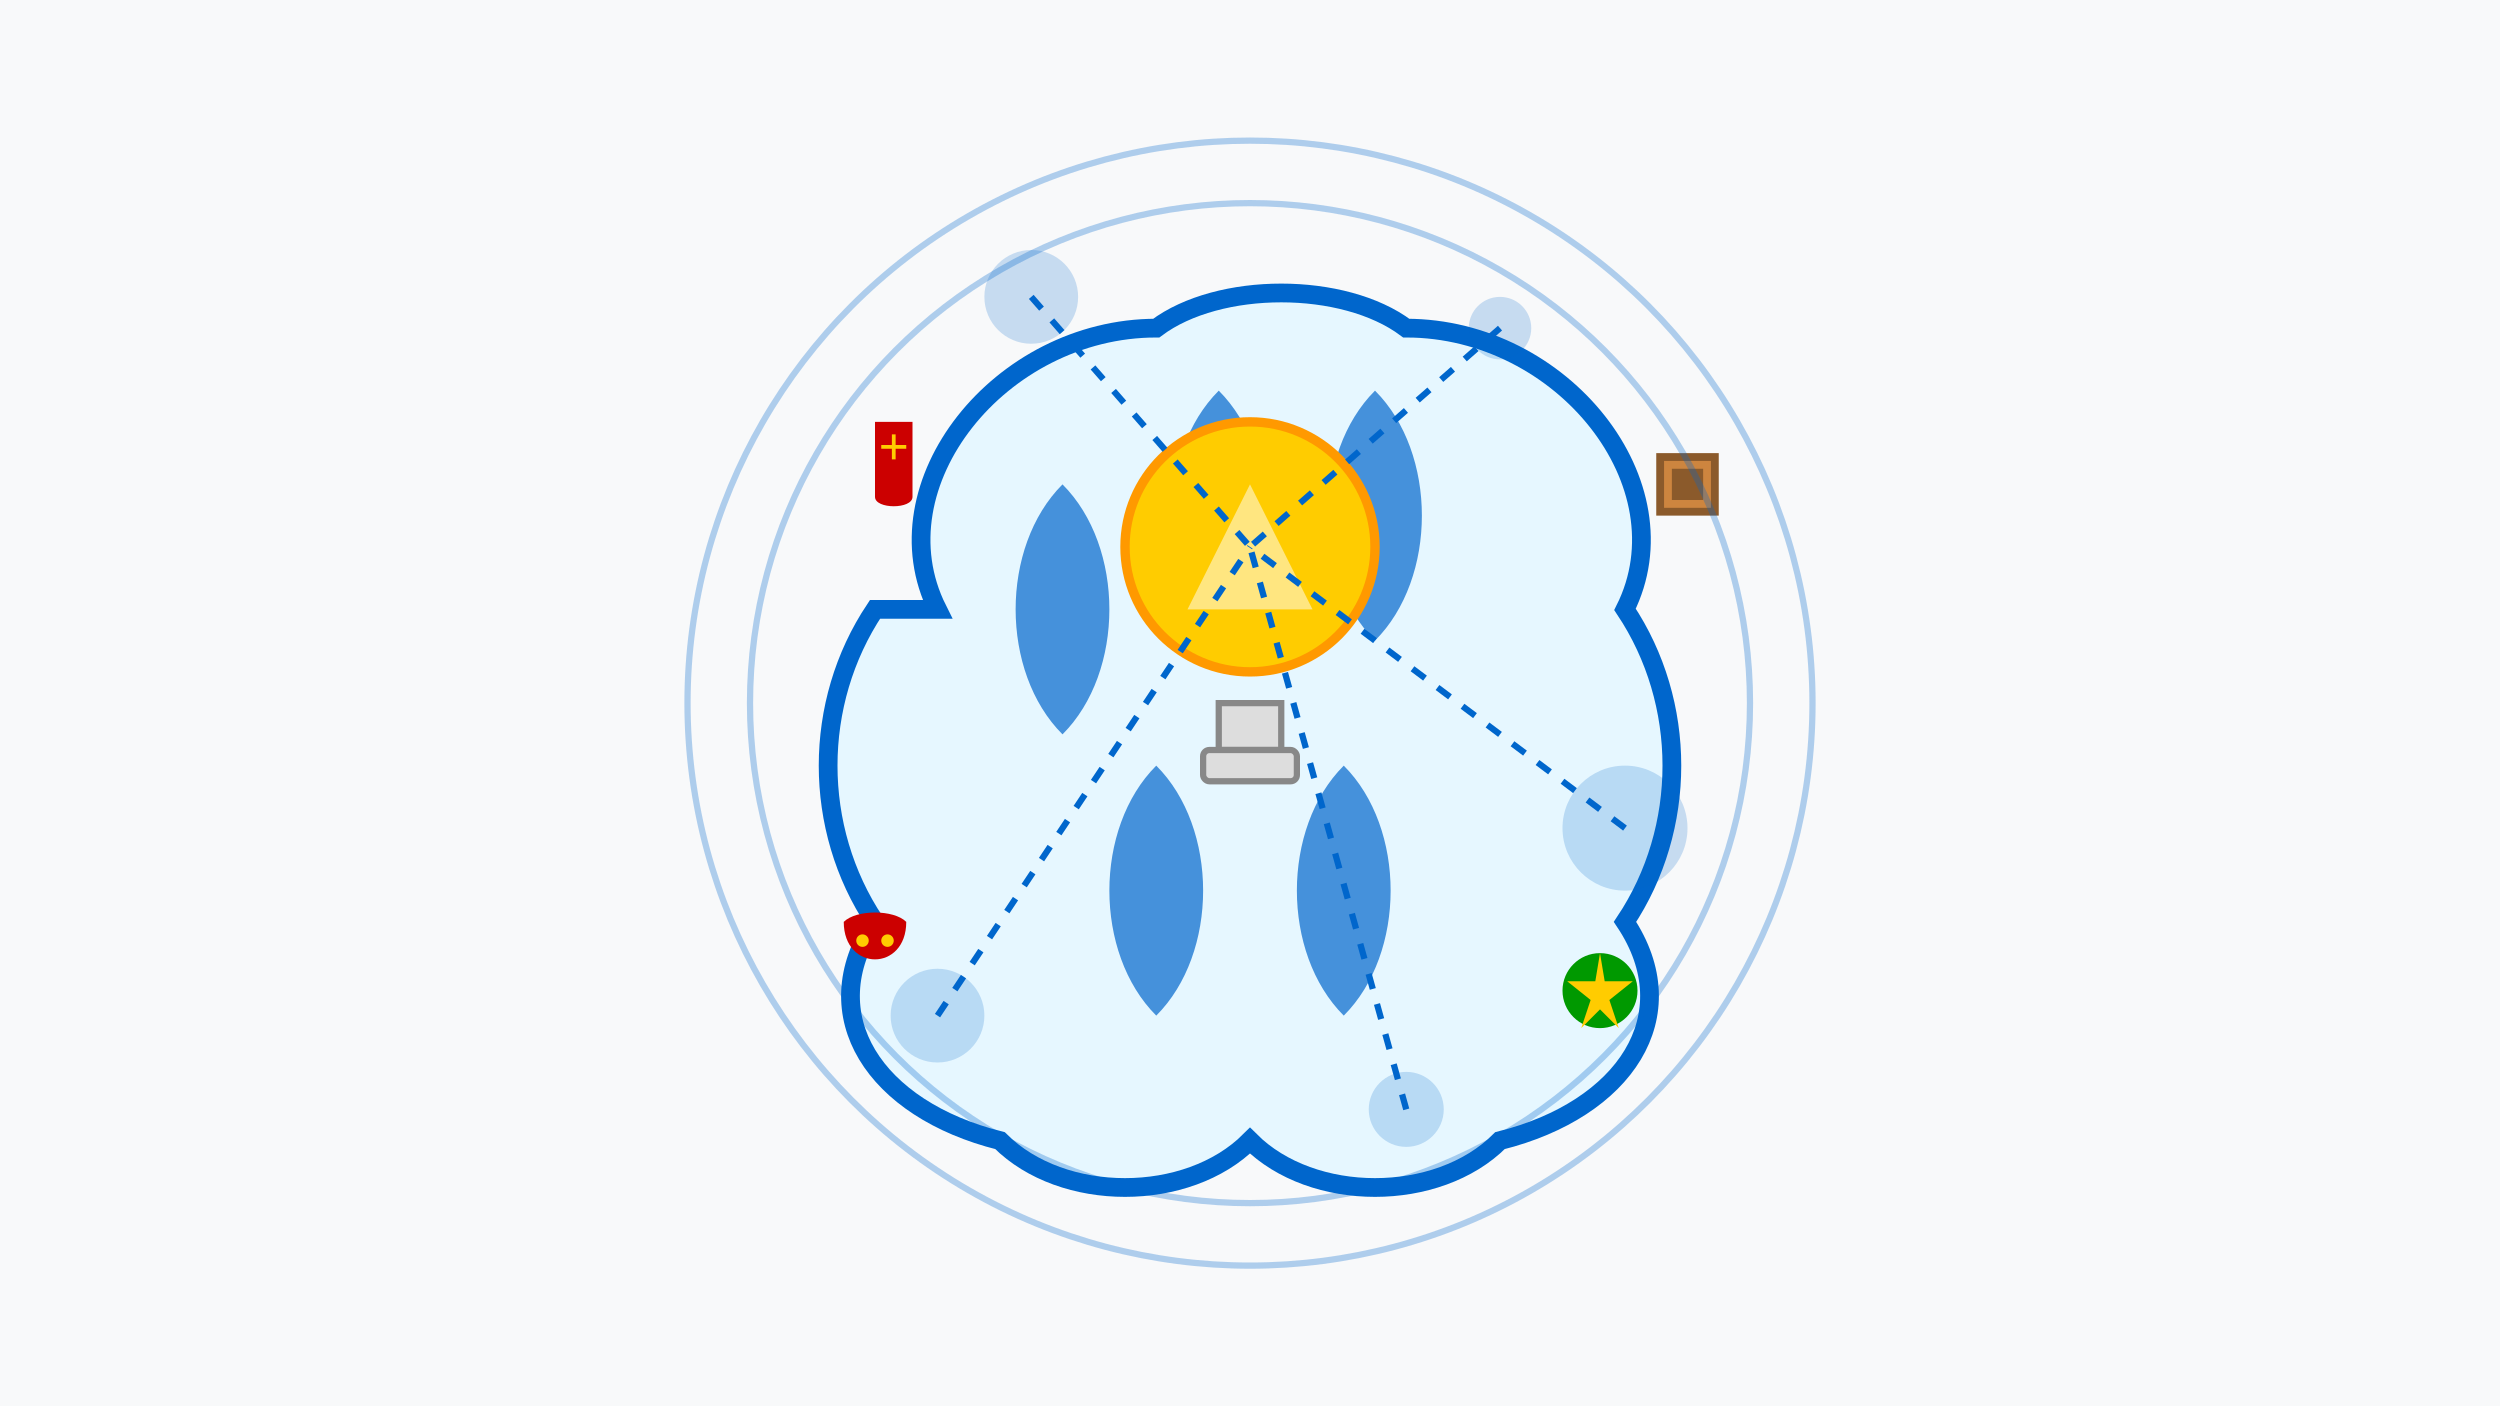 <svg viewBox="0 0 800 450" xmlns="http://www.w3.org/2000/svg">
  <!-- Background -->
  <rect width="800" height="450" fill="#f8f9fa" />
  
  <!-- Brain with light bulb concept -->
  <g transform="translate(400, 225)">
    <!-- Brain outline -->
    <path d="M-100,-30 C-120,-70 -80,-120 -30,-120 C-10,-135 30,-135 50,-120 C100,-120 140,-70 120,-30 C140,0 140,40 120,70 C140,100 120,130 80,140 C60,160 20,160 0,140 C-20,160 -60,160 -80,140 C-120,130 -140,100 -120,70 C-140,40 -140,0 -120,-30 C-100,-30 -100,-30 -100,-30 Z" 
          fill="#e6f7ff" stroke="#0066cc" stroke-width="6" />
    
    <!-- Brain details -->
    <path d="M-10,-100 C-30,-80 -30,-40 -10,-20 C10,-40 10,-80 -10,-100 Z" fill="#0066cc" opacity="0.7" />
    <path d="M40,-100 C20,-80 20,-40 40,-20 C60,-40 60,-80 40,-100 Z" fill="#0066cc" opacity="0.7" />
    <path d="M-60,-70 C-80,-50 -80,-10 -60,10 C-40,-10 -40,-50 -60,-70 Z" fill="#0066cc" opacity="0.7" />
    <path d="M-30,20 C-50,40 -50,80 -30,100 C-10,80 -10,40 -30,20 Z" fill="#0066cc" opacity="0.7" />
    <path d="M30,20 C10,40 10,80 30,100 C50,80 50,40 30,20 Z" fill="#0066cc" opacity="0.7" />
    
    <!-- Light bulb -->
    <circle cx="0" cy="-50" r="40" fill="#ffcc00" stroke="#ff9900" stroke-width="3" />
    <path d="M-20,-30 L20,-30 L0,-70 Z" fill="#fff" opacity="0.5" />
    <rect x="-10" y="0" width="20" height="15" fill="#dddddd" stroke="#888888" stroke-width="2" />
    <rect x="-15" y="15" width="30" height="10" fill="#dddddd" stroke="#888888" stroke-width="2" rx="2" ry="2" />
    
    <!-- Cultural symbols floating around -->
    <g transform="translate(-120, -90) scale(0.4)">
      <path d="M0,0 L30,0 L30,60 C30,70 0,70 0,60 Z" fill="#cc0000" />
      <path d="M15,10 L15,30 M5,20 L25,20" stroke="#ffcc00" stroke-width="3" />
    </g>
    
    <g transform="translate(130, -80) scale(0.25)">
      <rect x="0" y="0" width="80" height="80" fill="#8b5a2b" />
      <rect x="10" y="10" width="60" height="60" fill="#cd853f" />
      <path d="M20,20 L60,20 L60,60 L20,60 Z" fill="#8b5a2b" />
    </g>
    
    <g transform="translate(100, 80) scale(0.3)">
      <circle cx="40" cy="40" r="40" fill="#009900" />
      <path d="M40,0 L45,30 L75,30 L50,50 L60,80 L40,60 L20,80 L30,50 L5,30 L35,30 Z" fill="#ffcc00" />
    </g>
    
    <g transform="translate(-130, 70) scale(0.2)">
      <path d="M0,0 C20,-20 80,-20 100,0 C100,80 0,80 0,0 Z" fill="#cc0000" />
      <circle cx="30" cy="30" r="10" fill="#ffcc00" />
      <circle cx="70" cy="30" r="10" fill="#ffcc00" />
    </g>
    
    <!-- Digital elements -->
    <g transform="translate(0, 0)">
      <circle cx="-70" cy="-130" r="15" fill="#0066cc" opacity="0.2" />
      <circle cx="80" cy="-120" r="10" fill="#0066cc" opacity="0.2" />
      <circle cx="120" cy="40" r="20" fill="#0066cc" opacity="0.2" />
      <circle cx="-100" cy="100" r="15" fill="#0066cc" opacity="0.2" />
      <circle cx="50" cy="130" r="12" fill="#0066cc" opacity="0.2" />
      
      <!-- Connection lines -->
      <line x1="-70" y1="-130" x2="0" y2="-50" stroke="#0066cc" stroke-width="2" stroke-dasharray="5,5" />
      <line x1="80" y1="-120" x2="0" y2="-50" stroke="#0066cc" stroke-width="2" stroke-dasharray="5,5" />
      <line x1="120" y1="40" x2="0" y2="-50" stroke="#0066cc" stroke-width="2" stroke-dasharray="5,5" />
      <line x1="-100" y1="100" x2="0" y2="-50" stroke="#0066cc" stroke-width="2" stroke-dasharray="5,5" />
      <line x1="50" y1="130" x2="0" y2="-50" stroke="#0066cc" stroke-width="2" stroke-dasharray="5,5" />
    </g>
  </g>
  
  <!-- Digital pulse effect -->
  <circle cx="400" cy="225" r="180" fill="none" stroke="#0066cc" stroke-width="2" opacity="0.3">
    <animate attributeName="r" from="180" to="200" dur="3s" repeatCount="indefinite" />
    <animate attributeName="opacity" from="0.3" to="0" dur="3s" repeatCount="indefinite" />
  </circle>
  <circle cx="400" cy="225" r="160" fill="none" stroke="#0066cc" stroke-width="2" opacity="0.3">
    <animate attributeName="r" from="160" to="180" dur="3s" begin="1s" repeatCount="indefinite" />
    <animate attributeName="opacity" from="0.3" to="0" dur="3s" begin="1s" repeatCount="indefinite" />
  </circle>
</svg>
